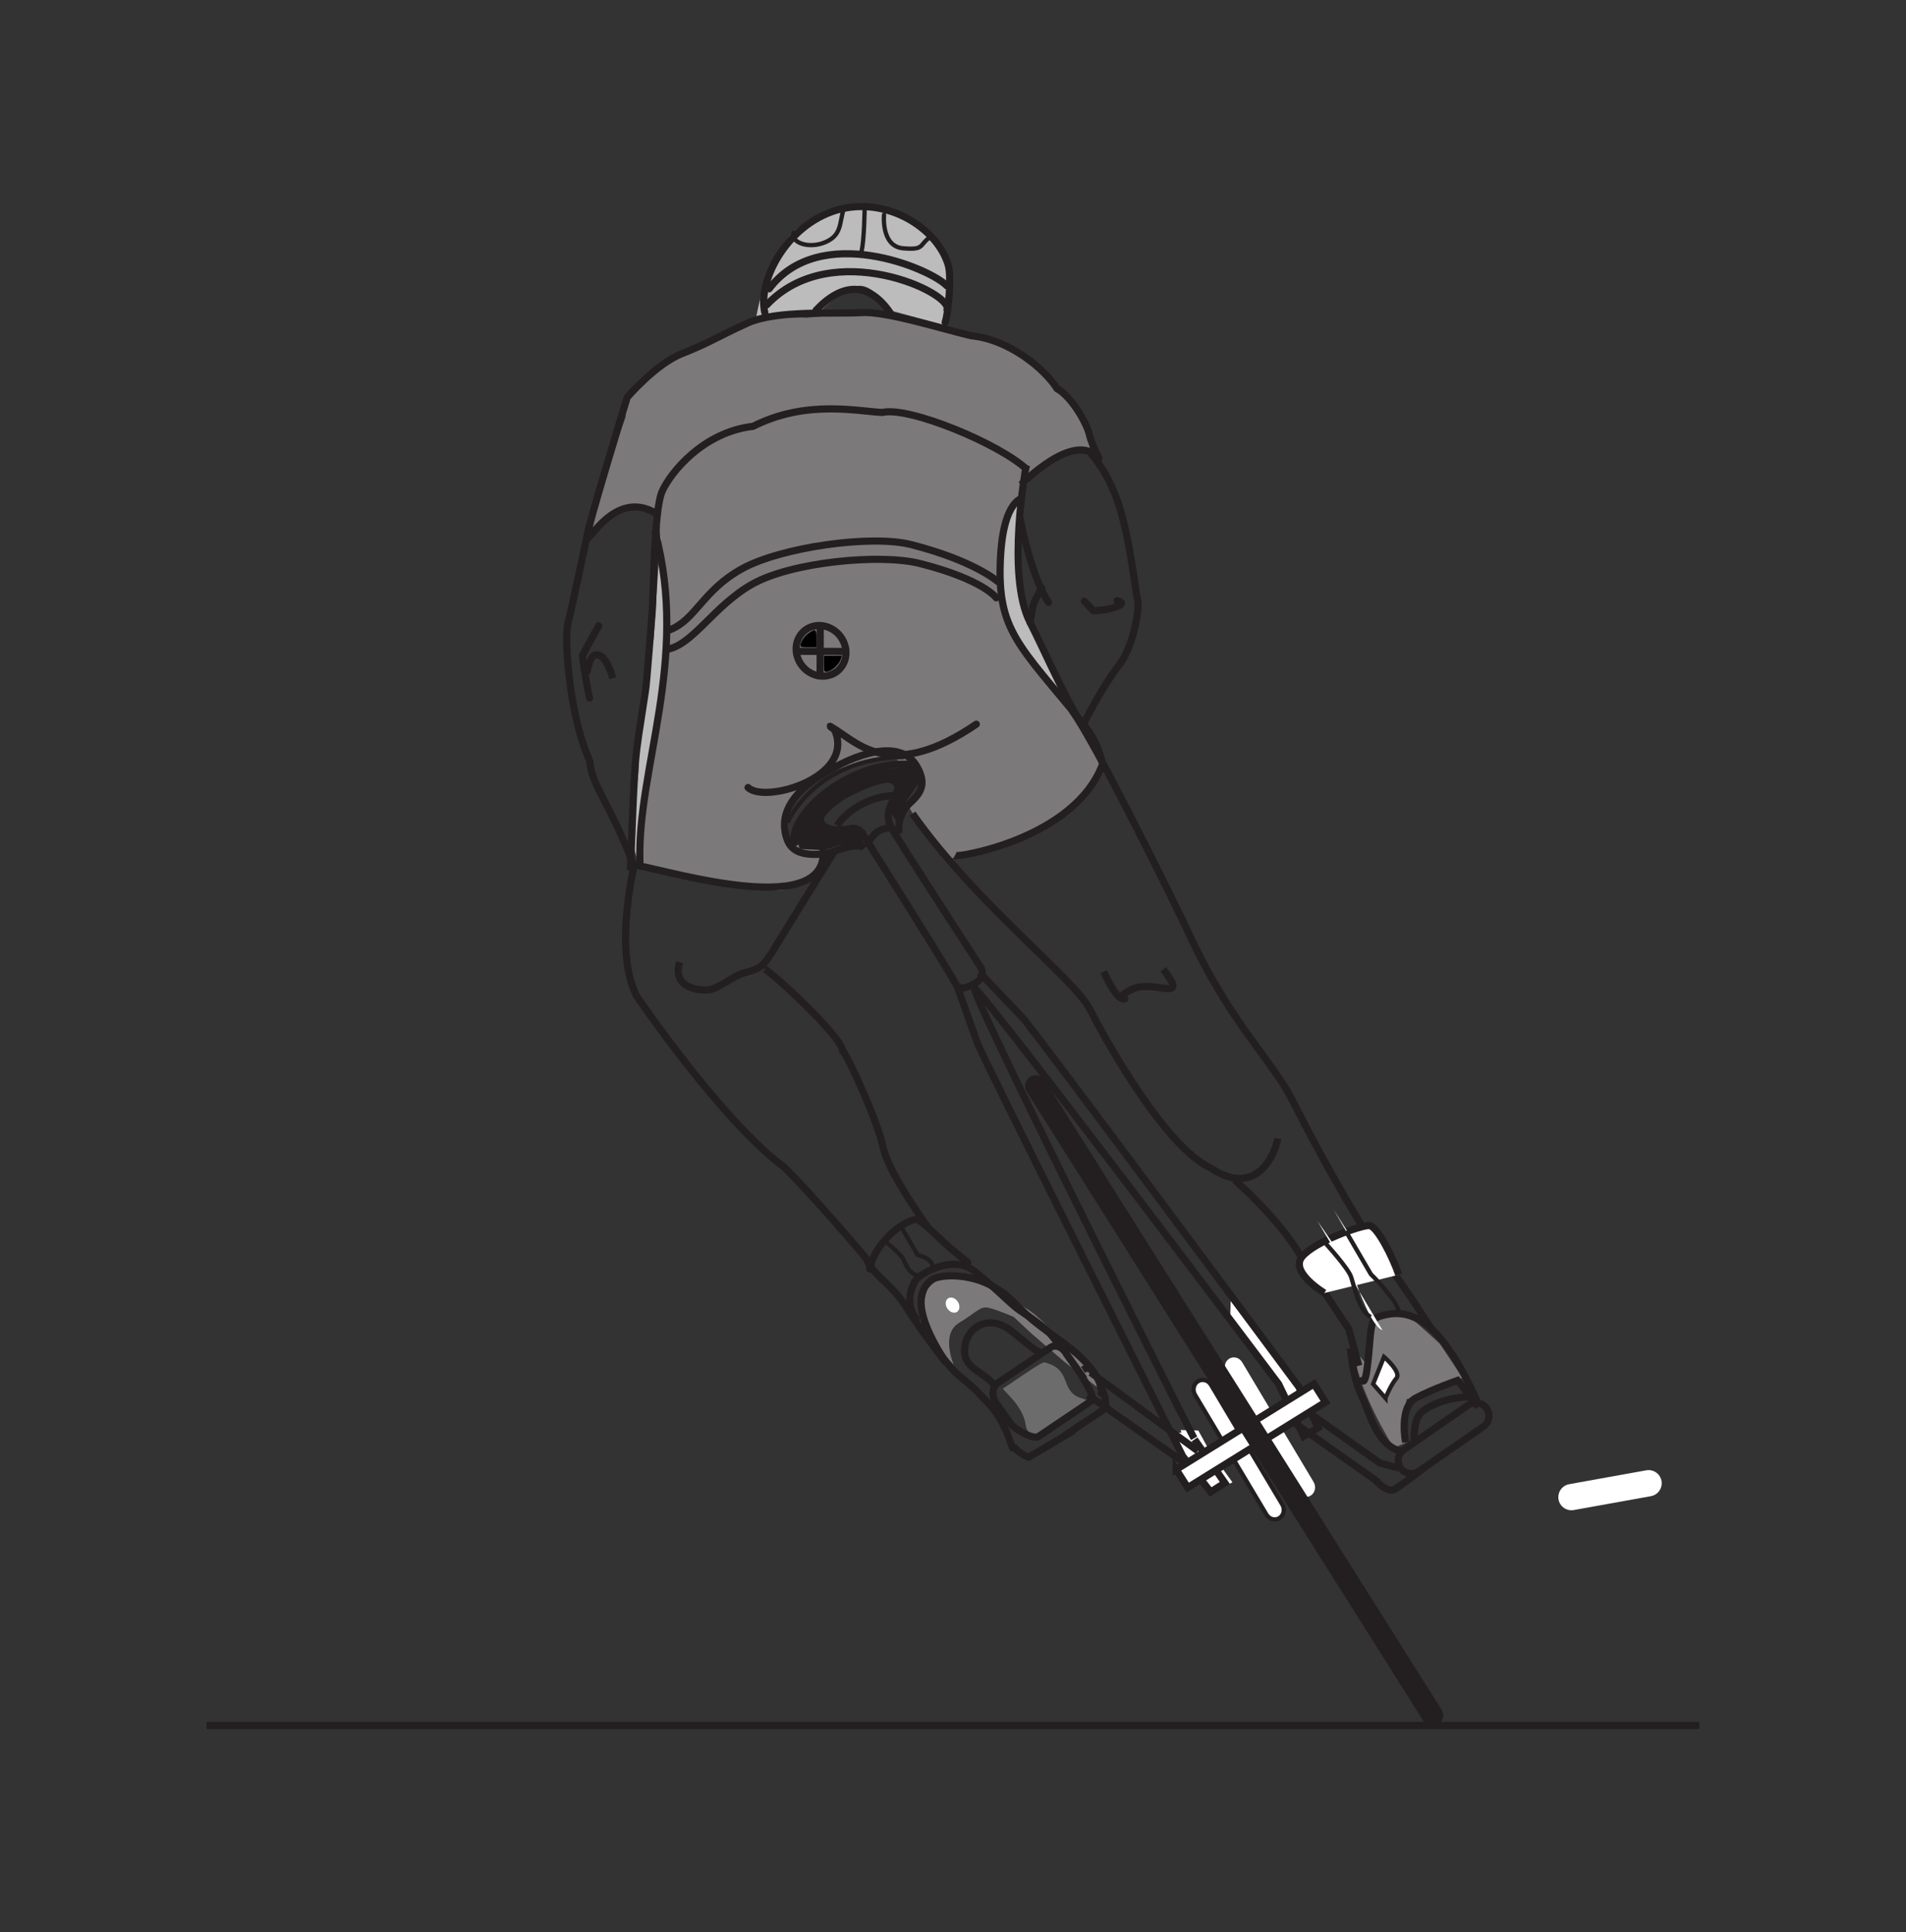 <?xml version="1.0" encoding="UTF-8" standalone="no"?>
<!-- Created with Inkscape (http://www.inkscape.org/) -->

<svg
   xmlns:dc="http://purl.org/dc/elements/1.1/"
   xmlns:cc="http://creativecommons.org/ns#"
   xmlns:rdf="http://www.w3.org/1999/02/22-rdf-syntax-ns#"
   xmlns:svg="http://www.w3.org/2000/svg"
   xmlns="http://www.w3.org/2000/svg"
   xmlns:sodipodi="http://sodipodi.sourceforge.net/DTD/sodipodi-0.dtd"
   xmlns:inkscape="http://www.inkscape.org/namespaces/inkscape"
   id="svg2"
   version="1.1"
   inkscape:version="0.48.4 r9939"
   width="166.368"
   height="168.637"
   xml:space="preserve"
   sodipodi:docname="Wilson_008_fig_006.svg"
   inkscape:export-filename="/home/theo/HPV/BicyclingScience/BicyclingScienceArtFiles/chapter 8/fig8.7.png"
   inkscape:export-xdpi="100"
   inkscape:export-ydpi="100"><rect width="100%" height="100%" fill="#333333" stroke="none"/><defs
     id="defs6"><clipPath
       clipPathUnits="userSpaceOnUse"
       id="clipPath18"><path
         d="M 0,1426.64 0,0 l 3082.54,0 0,1426.64 -3082.54,0 z"
         id="path20"
         inkscape:connector-curvature="0" /></clipPath></defs><sodipodi:namedview
     pagecolor="#ffffff"
     bordercolor="#666666"
     borderopacity="1"
     objecttolerance="10"
     gridtolerance="10"
     guidetolerance="10"
     inkscape:pageopacity="0"
     inkscape:pageshadow="2"
     inkscape:window-width="1600"
     inkscape:window-height="1127"
     id="namedview4"
     showgrid="false"
     inkscape:zoom="6.0780214"
     inkscape:cx="79.133544"
     inkscape:cy="85.426995"
     inkscape:window-x="-3"
     inkscape:window-y="-3"
     inkscape:window-maximized="1"
     inkscape:current-layer="g10"
     fit-margin-left="0.5"
     units="cm"
     fit-margin-right="0.5"
     fit-margin-top="0.5"
     fit-margin-bottom="0.5" /><g
     id="g10"
     inkscape:groupmode="layer"
     inkscape:label="ink_ext_XXXXXX"
     transform="matrix(1.25,0,0,-1.25,0.345,188.458)"><path
       style="opacity:0.55;fill:#ffffff;fill-opacity:0.509;fill-rule:nonzero;stroke:none"
       d="m 71.667,50.675 c -0.218,0.203 -0.284,0.325 -0.322,0.607 -0.083,0.606 -0.462,1.302 -1.052,1.931 l -0.547,0.583 1.41,0.952 c 1.049,0.709 1.438,0.934 1.519,0.883 1.905,-0.469 1.076,-1.932 2.42,-2.447 0.357,-0.108 0.637,-0.225 0.624,-0.261 -0.032,-0.086 -3.262,-2.266 -3.554,-2.399 -0.177,-0.081 -0.279,-0.049 -0.497,0.152 z"
       id="path4328"
       inkscape:connector-curvature="0"
       sodipodi:nodetypes="csscscccccc" /><path
       inkscape:connector-curvature="0"
       id="path22"
       style="fill:#bdbcbc;fill-opacity:1;fill-rule:nonzero;stroke:none"
       d="m 70.896,115.655 c 0.21,0.165 -0.073,-5.315 -0.073,-5.315 0,0 0.212,-2.093 0.34,-2.307 0.127,-0.212 1.052,-1.864 1.052,-1.864 l 2.985,-5.642 c 0,0 -3.697,3.298 -4.712,5.918 -1.016,2.62 -1.516,7.694 0.407,9.21" /><path
       inkscape:connector-curvature="0"
       id="path24"
       style="fill:#7b7979;fill-opacity:1;fill-rule:nonzero;stroke:none"
       d="m 40.928,113.225 c 0,0 0.986,1.343 2.046,1.796 1.063,0.455 2.06,0.31 2.06,0.31 l 0.718,-0.549 0.337,-7.518 0.244,-0.029 -0.765,-2.383 c -1.225,-3.065 -1.734,-7.024 -0.896,-9.531 -0.935,-2.557 -0.307,-4.563 -0.069,-5.027 0.212,-0.189 8.575,-1.598 8.575,-1.598 1.992,-0.633 4.211,1.523 4.734,2.587 -0.547,0.098 -3.163,0.334 -3.169,1.325 -0.008,0.991 0.059,2.375 1.131,3.244 1.073,0.872 3.154,1.492 4.176,1.686 1.021,0.195 2.207,0.265 2.207,0.265 0,0 1.413,-1.147 1.752,-1.552 0.339,-0.403 0.294,-0.018 -0.162,-0.886 -0.456,-0.869 -0.863,-0.573 -0.863,-0.573 l 1.473,-2.57 1.524,-1.437 c 0,0 5.498,1.283 6.838,2.143 1.34,0.861 3.008,2.802 3.008,2.802 l 0.858,1.558 -0.534,1.923 -1.952,2.447 c 0,0 -2.716,3.233 -3.355,4.3 -0.639,1.068 -1.314,3.285 -1.364,4.509 -0.052,1.229 0.35,3.819 0.35,3.819 l 0.648,1.25 0.57,0.736 c 0,0 0.719,1.354 1.248,1.828 0.529,0.472 1.477,1.06 1.995,1.12 0.519,0.06 1.53,-0.164 1.53,-0.164 0,0 0.026,1.333 -0.174,1.94 -0.199,0.607 -2.184,3.356 -2.943,3.647 -0.759,0.291 -2.619,2.039 -2.619,2.039 0,0 -1.785,0.59 -3.372,1.069 -1.587,0.479 -6.88,1.173 -6.88,1.173 l -3.767,-0.342 c -2.136,0.113 -4.108,-0.327 -5.764,-1.296 -1.338,-0.834 -3.019,-1.225 -4.453,-1.867 -1.135,-0.835 -2.709,-1.808 -2.432,-3.745 l -1.388,-3.934 -1.1,-4.518"
       sodipodi:nodetypes="cccccccccccccccccccccccccccccccccccccccccccc" /><path
       inkscape:connector-curvature="0"
       id="path26"
       style="fill:#bdbcbc;fill-opacity:1;fill-rule:nonzero;stroke:none"
       d="m 46.313,107.054 c -0.58,-6.043 -0.986,-10.305 -1.332,-10.806 -0.937,-6.435 -0.279,-3.647 -0.422,-5.979 -1.473,1.725 0.163,6.109 -0.325,8.44 0.223,4.322 1.217,7.516 1.137,7.516 l 0.47,7.151 0.34,-4.414"
       sodipodi:nodetypes="ccccccc" /><path
       inkscape:connector-curvature="0"
       id="path32"
       style="fill:none;stroke:#231f20;stroke-width:0.5;stroke-linecap:round;stroke-linejoin:round;stroke-miterlimit:4;stroke-opacity:1;stroke-dasharray:none"
       d="m 51.959,95.777 c 1.162,-1.141 7.518,0.691 6.045,4.026 0,0 -0.818,0.591 0.171,-0.053 1.665,-1.085 4.032,-3.432 9.723,0.448"
       sodipodi:nodetypes="cccc" /><path
       inkscape:connector-curvature="0"
       id="path36"
       style="fill:#7b7979;fill-opacity:1;fill-rule:nonzero;stroke:none"
       d="m 64.553,61.17 -0.443,-1.9 0.845,-2.339 1.37,-1.46 c 0,0 -0.937,2.131 0.36,2.919 1.297,0.785 1.479,1.199 2.09,1.055 0.61,-0.142 1.738,-0.637 1.738,-0.637 l 1.236,-1.157 2.341,-2.008 2.207,-1.705 c 0,0 0.184,0.412 -0.602,1.371 -0.787,0.96 -2.25,2.215 -2.25,2.215 0,0 -1.144,1.362 -2.113,1.909 -0.971,0.549 -4.03,3.364 -6.779,1.736" /><path
       inkscape:connector-curvature="0"
       id="path38"
       style="fill:#7b7979;fill-opacity:1;fill-rule:nonzero;stroke:none"
       d="m 94.281,56.538 1.09,-1.297 0.079,2.048 c 0,0 0.057,1.537 0.927,1.549 0.869,0.011 1.736,0.021 2.21,-0.387 0.471,-0.41 1.677,-1.512 1.677,-1.512 l 1.59,-2.379 c 0,0 -1.333,-0.786 -1.825,-0.887 -0.493,-0.103 -2.084,-0.604 -2.084,-0.604 l -0.223,-1.568 0.104,-1.503 -0.772,-0.33 c 0,0 -2.66,4.186 -2.774,6.87" /><path
       inkscape:connector-curvature="0"
       id="path40"
       style="fill:#ffffff;fill-opacity:1;fill-rule:nonzero;stroke:none"
       d="m 83.406,50.874 0.701,-1.282 1.676,-2.328 -1.19,-0.636 -1.784,2.644 -0.648,1.642 1.244,-0.039" /><path
       inkscape:connector-curvature="0"
       id="path42"
       style="fill:none;stroke:#231f20;stroke-width:0.5;stroke-linecap:butt;stroke-linejoin:miter;stroke-miterlimit:4;stroke-opacity:1;stroke-dasharray:none"
       d="m 74.719,50.883 -3.156,-1.864 c 0,0 -0.667,0.201 -1.086,0.78"
       sodipodi:nodetypes="ccc" /><path
       inkscape:connector-curvature="0"
       id="path44"
       style="fill:none;stroke:#231f20;stroke-width:0.5;stroke-linecap:butt;stroke-linejoin:miter;stroke-miterlimit:4;stroke-opacity:1;stroke-dasharray:none"
       d="m 85.944,68.368 c 0,0 2.775,-2.429 4.288,-4.797 1.511,-2.369 3.673,-5.603 3.673,-5.603 l 0.7,-2.566"
       sodipodi:nodetypes="cccc" /><path
       inkscape:connector-curvature="0"
       id="path46"
       style="fill:none;stroke:#231f20;stroke-width:0.5;stroke-linecap:butt;stroke-linejoin:miter;stroke-miterlimit:4;stroke-opacity:1;stroke-dasharray:none"
       d="m 94.012,56.626 c 0,0 0.215,-2.173 0.753,-3.238 0.542,-1.068 1.028,-3.515 2.756,-3.945" /><path
       inkscape:connector-curvature="0"
       id="path48"
       style="fill:none;stroke:#231f20;stroke-width:0.5;stroke-linecap:butt;stroke-linejoin:miter;stroke-miterlimit:4;stroke-opacity:1;stroke-dasharray:none"
       d="m 97.877,50.061 c 0,0 -0.485,2.448 0.704,3.084 1.19,0.634 2.921,1.232 2.921,1.232 l 1.468,-1.845" /><path
       inkscape:connector-curvature="0"
       id="path50"
       style="fill:none;stroke:#231f20;stroke-width:0.5;stroke-linecap:butt;stroke-linejoin:miter;stroke-miterlimit:4;stroke-opacity:1;stroke-dasharray:none"
       d="m 98.481,50.136 c 0,0 -0.117,1.586 0.587,2.1 1.407,1.031 3.354,0.996 3.354,0.996" /><path
       inkscape:connector-curvature="0"
       id="path52"
       style="fill:none;stroke:#231f20;stroke-width:0.5;stroke-linecap:butt;stroke-linejoin:miter;stroke-miterlimit:4;stroke-opacity:1;stroke-dasharray:none"
       d="m 102.962,52.681 c 0,0 -1.241,3.119 -2.914,4.933 -1.677,1.812 -3.138,1.454 -3.786,1.295 -0.649,-0.16 -0.757,-0.359 -0.867,-1.583 -0.108,-1.226 -0.273,-3.832 -0.651,-2.728" /><path
       inkscape:connector-curvature="0"
       id="path54"
       style="fill:none;stroke:#231f20;stroke-width:0.5;stroke-linecap:butt;stroke-linejoin:miter;stroke-miterlimit:4;stroke-opacity:1;stroke-dasharray:none"
       d="m 99.746,57.862 c 0,0 -1.568,2.525 -3.188,4.696 -1.62,2.17 -4.271,6.882 -5.838,9.921 -1.277,2.479 -1.02,2.158 -3.667,5.787 -2.647,3.63 -3.906,6.445 -4.554,7.828 -0.649,1.38 -6.3,12.889 -7.92,15.059"
       sodipodi:nodetypes="cccccc" /><path
       inkscape:connector-curvature="0"
       id="path56"
       style="fill:none;stroke:#231f20;stroke-width:0.5;stroke-linecap:butt;stroke-linejoin:miter;stroke-miterlimit:4;stroke-opacity:1;stroke-dasharray:none"
       d="m 44.223,90.335 c 2.481,-0.444 13.705,-3.873 12.958,1.36"
       sodipodi:nodetypes="cc" /><path
       inkscape:connector-curvature="0"
       id="path58"
       style="fill:none;stroke:#231f20;stroke-width:0.5;stroke-linecap:butt;stroke-linejoin:miter;stroke-miterlimit:4;stroke-opacity:1;stroke-dasharray:none"
       d="m 76.791,82.92 c 0,0 0.809,-1.857 1.349,-1.895 0.541,-0.038 -0.864,-0.04 0.651,0.673 1.515,0.714 4.056,-1.059 2.164,1.389" /><path
       inkscape:connector-curvature="0"
       id="path60"
       style="fill:#ffffff;fill-opacity:1;fill-rule:nonzero;stroke:none"
       d="m 96.472,53.14 c 0,0 0.38,0.949 0.76,1.384 0.377,0.437 -0.865,1.497 -0.865,1.497 l -0.76,-1.894 0.865,-0.987" /><path
       inkscape:connector-curvature="0"
       id="path62"
       style="fill:none;stroke:#231f20;stroke-width:0.3;stroke-linecap:butt;stroke-linejoin:miter;stroke-miterlimit:4;stroke-opacity:1;stroke-dasharray:none"
       d="m 96.472,53.14 c 0,0 0.38,0.949 0.76,1.384 0.377,0.437 -0.865,1.497 -0.865,1.497 l -0.76,-1.894 0.865,-0.987 z" /><path
       inkscape:connector-curvature="0"
       id="path64"
       style="fill:#ffffff;fill-opacity:1;fill-rule:nonzero;stroke:none"
       d="m 92.206,60.48 c 0,0 -2.432,1.456 -1.566,2.525 0.866,1.07 4.164,2.223 4.706,2.185 0.541,-0.04 1.621,-2.172 2.052,-3.435" /><path
       inkscape:connector-curvature="0"
       id="path66"
       style="fill:none;stroke:#231f20;stroke-width:0.5;stroke-linecap:butt;stroke-linejoin:miter;stroke-miterlimit:4;stroke-opacity:1;stroke-dasharray:none"
       d="m 92.206,60.48 c 0,0 -2.432,1.456 -1.566,2.525 0.866,1.07 4.164,2.223 4.706,2.185 0.541,-0.04 1.621,-2.172 2.052,-3.435" /><path
       inkscape:connector-curvature="0"
       id="path68"
       style="fill:#ffffff;fill-opacity:1;fill-rule:nonzero;stroke:none"
       d="m 91.723,65.498 c 0,0 2.378,-3.354 2.594,-3.987 0.215,-0.629 1.131,-3.315 1.944,-3.631" /><path
       inkscape:connector-curvature="0"
       id="path70"
       style="fill:none;stroke:#231f20;stroke-width:0.3;stroke-linecap:butt;stroke-linejoin:miter;stroke-miterlimit:4;stroke-opacity:1;stroke-dasharray:none"
       d="m 92.314,63.915 c 0,0 1.541,-1.679 1.756,-2.312 0.215,-0.629 0.573,-2.477 1.386,-2.793"
       sodipodi:nodetypes="ccc" /><path
       inkscape:connector-curvature="0"
       id="path72"
       style="fill:#ffffff;fill-opacity:1;fill-rule:nonzero;stroke:none"
       d="m 92.86,66.29 2.592,-4.498 c 0,0 1.837,-1.773 2,-2.763" /><path
       inkscape:connector-curvature="0"
       id="path74"
       style="fill:none;stroke:#231f20;stroke-width:0.3;stroke-linecap:butt;stroke-linejoin:miter;stroke-miterlimit:4;stroke-opacity:1;stroke-dasharray:none"
       d="m 93.698,64.801 1.754,-3.009 c 0,0 1.837,-1.773 2,-2.763"
       sodipodi:nodetypes="ccc" /><path
       inkscape:connector-curvature="0"
       id="path76"
       style="fill:none;stroke:#231f20;stroke-width:0.5;stroke-linecap:round;stroke-linejoin:round;stroke-miterlimit:4;stroke-opacity:1;stroke-dasharray:none"
       d="m 44.017,90.366 c 0,0 -1.473,-6.026 0.17,-9.153 0.213,-0.348 6.07,-8.838 10.288,-11.944 1.917,-1.845 5.752,-6.391 5.752,-6.391 0,0 0.129,-0.525 0.976,-1.328 0.849,-0.802 1.336,-1.259 1.977,-2.325 0.642,-1.066 2.548,-3.555 2.548,-3.555"
       sodipodi:nodetypes="ccccccc" /><path
       inkscape:connector-curvature="0"
       id="path78"
       style="fill:none;stroke:#231f20;stroke-width:0.5;stroke-linecap:round;stroke-linejoin:round;stroke-miterlimit:4;stroke-opacity:1;stroke-dasharray:none"
       d="m 60.449,62.162 c 0.488,2.229 2.93,3.665 3.371,3.421 0.442,-0.246 1.223,-1.008 1.77,-1.525 0.546,-0.515 1.716,-1.448 1.716,-1.448"
       sodipodi:nodetypes="cccc" /><path
       inkscape:connector-curvature="0"
       id="path80"
       style="fill:none;stroke:#231f20;stroke-width:0.5;stroke-linecap:round;stroke-linejoin:round;stroke-miterlimit:4;stroke-opacity:1;stroke-dasharray:none"
       d="m 76.621,53.492 c 0,0 0.33,1.324 -2.671,3.523 -1.547,1.133 -2.074,1.427 -3.445,2.831 -2.19,2.237 -5.093,1.94 -5.626,1.607 -0.531,-0.335 -1.486,-1.229 -0.18,-3.935 1.304,-2.704 2.171,-2.778 3.293,-3.953 1.121,-1.175 1.347,-1.356 1.999,-2.711 l 0.441,-1.189"
       sodipodi:nodetypes="cccccccc" /><path
       inkscape:connector-curvature="0"
       id="path82"
       style="fill:none;stroke:#231f20;stroke-width:0.5;stroke-linecap:round;stroke-linejoin:round;stroke-miterlimit:4;stroke-opacity:1;stroke-dasharray:none"
       d="m 72.294,56.361 c -0.568,0.317 -0.329,0.171 -1.911,1.44 -1.582,1.268 -3.059,0.309 -3.273,-0.971 -0.265,-1.588 1.069,-1.687 1.965,-2.682"
       sodipodi:nodetypes="cccc" /><path
       inkscape:connector-curvature="0"
       id="path84"
       style="fill:none;stroke:#231f20;stroke-width:0.5;stroke-linecap:round;stroke-linejoin:round;stroke-miterlimit:4;stroke-opacity:1;stroke-dasharray:none"
       d="m 63.688,58.71 c 0,0 -0.948,1.106 -0.031,2.651 0.22,0.373 2.55,1.897 4.132,0.628 1.581,-1.266 2.477,-2.261 3.101,-2.692 0.624,-0.432 1.99,-1.249 2.594,-2.218" /><path
       inkscape:connector-curvature="0"
       id="path86"
       style="fill:#ffffff;fill-opacity:1;fill-rule:nonzero;stroke:none"
       d="m 66.652,59.79 c 0.135,-0.28 0.061,-0.576 -0.166,-0.662 -0.225,-0.085 -0.519,0.072 -0.656,0.351 -0.133,0.281 -0.061,0.579 0.167,0.662 0.226,0.086 0.519,-0.072 0.655,-0.352" /><path
       inkscape:connector-curvature="0"
       id="path92"
       style="fill:none;stroke:#231f20;stroke-width:0.5;stroke-linecap:butt;stroke-linejoin:miter;stroke-miterlimit:4;stroke-opacity:1;stroke-dasharray:none"
       d="m 58.014,91.358 c 0,0 -3.437,-5.532 -4.223,-6.83 -0.786,-1.297 -1.024,-1.404 -2.003,-1.664 -0.976,-0.263 -1.735,-1.058 -2.494,-1.197 -0.76,-0.14 -2.686,0.162 -2.106,1.914"
       sodipodi:nodetypes="ccccc" /><path
       inkscape:connector-curvature="0"
       id="path94"
       style="fill:none;stroke:#231f20;stroke-width:0.5;stroke-linecap:butt;stroke-linejoin:miter;stroke-miterlimit:4;stroke-opacity:1;stroke-dasharray:none"
       d="m 52.962,83.174 c 0.084,0.251 5.489,-4.682 5.604,-5.774 0.362,-0.343 2.456,-4.97 2.806,-6.674 0.349,-1.704 2.511,-4.756 3.235,-5.782"
       sodipodi:nodetypes="cccc" /><path
       inkscape:connector-curvature="0"
       id="path96"
       style="fill:none;stroke:#231f20;stroke-width:0.5;stroke-linecap:butt;stroke-linejoin:miter;stroke-miterlimit:4;stroke-opacity:1;stroke-dasharray:none"
       d="m 63.438,93.956 c 4.488,-6.346 11.317,-11.54 12.397,-13.668 1.081,-2.145 5.259,-9.629 8.448,-11.09 3.19,-2.125 4.499,1.008 4.663,2.076"
       sodipodi:nodetypes="cccc" /><path
       inkscape:connector-curvature="0"
       id="path104"
       style="fill:#bdbcbc;fill-opacity:1;fill-rule:nonzero;stroke:none"
       d="m 65.591,128.088 -3.7,1 c 0,0 -1.254,2.068 -2.443,1.675 -1.191,-0.395 -2.448,-1.743 -2.448,-1.743 l -2.949,-0.156 -1.547,-0.388 c 0,0 0.83,5.439 3.533,6.745 2.702,1.301 4.998,1.44 6.181,0.796 1.183,-0.647 5.155,-2.323 3.373,-7.928"
       sodipodi:nodetypes="ccccccccc" /><path
       inkscape:connector-curvature="0"
       id="path106"
       style="fill:none;stroke:#231f20;stroke-width:0.5;stroke-linecap:round;stroke-linejoin:round;stroke-miterlimit:4;stroke-opacity:1;stroke-dasharray:none"
       d="m 61.903,128.898 c -1.527,2.242 -3.38,2.128 -5.193,0.207"
       sodipodi:nodetypes="cc" /><path
       inkscape:connector-curvature="0"
       id="path108"
       style="fill:none;stroke:#231f20;stroke-width:0.5;stroke-linecap:butt;stroke-linejoin:miter;stroke-miterlimit:4;stroke-opacity:1;stroke-dasharray:none"
       d="m 71.388,118.277 c 0,0 -1.447,-7.672 0.268,-10.98 0.954,-1.842 2.918,-6.416 4.056,-7.668"
       sodipodi:nodetypes="ccc" /><path
       inkscape:connector-curvature="0"
       id="path110"
       style="fill:none;stroke:#231f20;stroke-width:0.5;stroke-linecap:butt;stroke-linejoin:miter;stroke-miterlimit:4;stroke-opacity:1;stroke-dasharray:none"
       d="m 43.739,89.988 c 0.378,8.988 0.234,7.097 1.061,12.563 0.084,0.436 0.428,5.083 0.457,5.394 0.117,1.247 0.108,7.192 0.708,8.521 0.597,1.327 2.874,4.133 6.345,4.532 3.718,1.876 7.268,1.047 9.028,0.968 1.844,0.446 8.237,-2.204 10.132,-4.016"
       sodipodi:nodetypes="ccccccc" /><path
       inkscape:connector-curvature="0"
       id="path112"
       style="fill:none;stroke:#231f20;stroke-width:0.5;stroke-linecap:butt;stroke-linejoin:miter;stroke-miterlimit:4;stroke-opacity:1;stroke-dasharray:none"
       d="m 71.028,116.931 c 0,0 3.727,3.836 5.407,1.841 0.187,-0.221 -0.447,0.802 -0.636,1.63 -0.188,0.825 -1.249,2.668 -2.263,3.229 -0.866,1.37 -3.338,3.442 -6,3.691 -2.17,0.519 -5.996,1.735 -7.694,1.617 -1.699,-0.116 -5.866,0.207 -7.936,-0.738 -2.076,-0.948 -2.702,-1.399 -4.546,-2.12 -1.845,-0.722 -3.839,-3.065 -3.839,-3.065 0,0 -2.85,-9.303 -2.843,-9.847 0.008,-0.542 1.958,3.501 4.843,1.757"
       sodipodi:nodetypes="ccccccccccc" /><path
       inkscape:connector-curvature="0"
       id="path114"
       style="fill:none;stroke:#231f20;stroke-width:0.5;stroke-linecap:butt;stroke-linejoin:miter;stroke-miterlimit:4;stroke-opacity:1;stroke-dasharray:none"
       d="m 40.68,113.167 c 0,0 -1.032,-4.875 -1.245,-5.709 -0.386,-0.893 0.032,-6.712 1.463,-9.803 0.18,-1.878 1.21,-2.535 3.076,-7.295"
       sodipodi:nodetypes="cccc" /><path
       inkscape:connector-curvature="0"
       id="path116"
       style="fill:none;stroke:#231f20;stroke-width:0.5;stroke-linecap:butt;stroke-linejoin:miter;stroke-miterlimit:4;stroke-opacity:1;stroke-dasharray:none"
       d="m 42.52,103.409 c 0,0 -0.363,1.36 -0.929,1.59 -0.566,0.231 -0.702,-0.425 -0.912,-1.257" /><path
       inkscape:connector-curvature="0"
       id="path118"
       style="fill:none;stroke:#231f20;stroke-width:0.5;stroke-linecap:round;stroke-linejoin:round;stroke-miterlimit:4;stroke-opacity:1;stroke-dasharray:none"
       d="m 69.395,110.16 c 0,0 -1.64,1.46 -6.064,2.583 -2.771,0.702 -9.078,-0.179 -11.816,-1.702 -2.74,-1.522 -3.211,-3.56 -5.027,-4.258"
       sodipodi:nodetypes="cccc" /><path
       inkscape:connector-curvature="0"
       id="path120"
       style="fill:none;stroke:#231f20;stroke-width:0.5;stroke-linecap:round;stroke-linejoin:round;stroke-miterlimit:4;stroke-opacity:1;stroke-dasharray:none"
       d="m 69.29,109.023 c 0,0 -0.897,1.272 -5.323,2.394 -2.769,0.704 -8.931,0.109 -11.668,-1.414 -2.74,-1.52 -4.211,-4.32 -6.036,-4.582"
       sodipodi:nodetypes="cccc" /><path
       inkscape:connector-curvature="0"
       id="path122"
       style="fill:none;stroke:#231f20;stroke-width:0.5;stroke-linecap:round;stroke-linejoin:round;stroke-miterlimit:4;stroke-opacity:1;stroke-dasharray:none"
       d="m 75.973,119.007 c 0,0 1.24,-1.317 1.985,-3.839 0.742,-2.524 1.03,-5.562 1.199,-6.278 0.174,-0.717 -0.332,-3.345 -1.3,-4.579 -0.962,-1.235 -2.101,-3.319 -2.468,-4.117" /><path
       inkscape:connector-curvature="0"
       id="path124"
       style="fill:none;stroke:#231f20;stroke-width:0.5;stroke-linecap:round;stroke-linejoin:round;stroke-miterlimit:4;stroke-opacity:1;stroke-dasharray:none"
       d="m 77.728,108.824 c 0,0 0.735,-0.145 -0.063,-0.432 -0.796,-0.283 -1.589,-0.27 -1.589,-0.27 l -0.629,0.663" /><path
       inkscape:connector-curvature="0"
       id="path126"
       style="fill:none;stroke:#231f20;stroke-width:0.5;stroke-linecap:round;stroke-linejoin:round;stroke-miterlimit:4;stroke-opacity:1;stroke-dasharray:none"
       d="m 41.523,107.073 -1.129,-2.091 c 0,0 0.219,-1.716 0.5,-2.957" /><path
       inkscape:connector-curvature="0"
       id="path128"
       style="fill:none;stroke:#231f20;stroke-width:0.5;stroke-linecap:round;stroke-linejoin:round;stroke-miterlimit:4;stroke-opacity:1;stroke-dasharray:none"
       d="m 70.933,114.669 c 0,0 0.78,-4.166 2.007,-5.962"
       sodipodi:nodetypes="cc" /><path
       inkscape:connector-curvature="0"
       id="path130"
       style="fill:none;stroke:#231f20;stroke-width:0.5;stroke-linecap:round;stroke-linejoin:round;stroke-miterlimit:4;stroke-opacity:1;stroke-dasharray:none"
       d="m 72.47,109.705 c -0.746,-1.286 -0.582,-1.121 -0.815,-2.407" /><path
       inkscape:connector-curvature="0"
       id="path132"
       style="fill:none;stroke:#231f20;stroke-width:0.5;stroke-linecap:round;stroke-linejoin:round;stroke-miterlimit:4;stroke-opacity:1;stroke-dasharray:none"
       d="m 45.475,113.606 c 2.389,-8.946 -1.273,-16.515 -1.065,-23.011"
       sodipodi:nodetypes="cc" /><path
       inkscape:connector-curvature="0"
       id="path134"
       style="fill:none;stroke:#231f20;stroke-width:0.5;stroke-linecap:round;stroke-linejoin:round;stroke-miterlimit:4;stroke-opacity:1;stroke-dasharray:none"
       d="m 53.273,129.484 c 4.542,4.801 13.046,0.819 12.578,-0.349"
       sodipodi:nodetypes="cc" /><path
       inkscape:connector-curvature="0"
       id="path136"
       style="fill:none;stroke:#231f20;stroke-width:0.5;stroke-linecap:round;stroke-linejoin:round;stroke-miterlimit:4;stroke-opacity:1;stroke-dasharray:none"
       d="m 65.724,128.256 c 0.243,0.753 0.451,3.225 0.212,4.011 -0.778,2.579 -4.173,4.689 -7.464,3.914 -3.683,-0.876 -5.881,-4.957 -5.341,-7.243"
       sodipodi:nodetypes="cccc" /><path
       inkscape:connector-curvature="0"
       id="path138"
       style="fill:none;stroke:#231f20;stroke-width:0.5;stroke-linecap:round;stroke-linejoin:round;stroke-miterlimit:4;stroke-opacity:1;stroke-dasharray:none"
       d="m 65.836,130.814 c -1.126,1.19 -8.856,4.48 -12.401,-0.213"
       sodipodi:nodetypes="cc" /><path
       inkscape:connector-curvature="0"
       id="path140"
       style="fill:none;stroke:#231f20;stroke-width:0.3;stroke-linecap:round;stroke-linejoin:round;stroke-miterlimit:4;stroke-opacity:1;stroke-dasharray:none"
       d="m 60.101,136.224 c 0,0 -0.027,-2.349 -0.229,-3.043"
       sodipodi:nodetypes="cc" /><path
       inkscape:connector-curvature="0"
       id="path142"
       style="fill:none;stroke:#231f20;stroke-width:0.3;stroke-linecap:round;stroke-linejoin:round;stroke-miterlimit:4;stroke-opacity:1;stroke-dasharray:none"
       d="m 58.635,136.179 c -0.306,-1.046 -0.139,-1.829 -1.272,-2.32 -1.137,-0.494 -2.432,-0.043 -2.23,0.652"
       sodipodi:nodetypes="ccc" /><path
       inkscape:connector-curvature="0"
       id="path144"
       style="fill:none;stroke:#231f20;stroke-width:0.3;stroke-linecap:round;stroke-linejoin:round;stroke-miterlimit:4;stroke-opacity:1;stroke-dasharray:none"
       d="m 61.455,135.771 c 0,0 -0.224,-2.208 1.336,-2.343 1.559,-0.132 1.063,0.242 1.949,0.83"
       sodipodi:nodetypes="ccc" /><path
       inkscape:connector-curvature="0"
       id="path150"
       style="fill:none;stroke:#231f20;stroke-width:0.5;stroke-linecap:butt;stroke-linejoin:miter;stroke-miterlimit:4;stroke-opacity:1;stroke-dasharray:none"
       d="m 71.239,116.006 c 0,0 -1.454,0.032 -1.657,-4.264 -0.235,-5 1.249,-5.976 5.807,-11.547 1.14,-1.393 1.32,-2.803 1.32,-2.803 -1.955,-5.185 -10.065,-6.499 -10.309,-6.371"
       sodipodi:nodetypes="ccccc" /><path
       inkscape:connector-curvature="0"
       id="path404"
       style="fill:none;stroke:#231f20;stroke-width:0.5;stroke-linecap:butt;stroke-linejoin:miter;stroke-miterlimit:4;stroke-opacity:1;stroke-dasharray:none"
       d="m 14.147,30.28 104.248,0" /><path
       inkscape:connector-curvature="0"
       id="path474"
       style="fill:none;stroke:#231f20;stroke-width:0.5;stroke-linecap:butt;stroke-linejoin:miter;stroke-miterlimit:4;stroke-opacity:1;stroke-dasharray:none"
       d="m 97.383,48.259 -1.298,0.348 -6.613,4.693" /><path
       inkscape:connector-curvature="0"
       id="path476"
       style="fill:none;stroke:#231f20;stroke-width:0.5;stroke-linecap:butt;stroke-linejoin:miter;stroke-miterlimit:4;stroke-opacity:1;stroke-dasharray:none"
       d="m 89.141,52.091 6.59,-4.648 c -7.68e-4,-7.28e-4 0.873,-1.021 1.445,-0.641 0.572,0.381 2.054,1.512 2.054,1.512" /><path
       inkscape:connector-curvature="0"
       id="path478"
       style="fill:#ffffff;fill-opacity:1;fill-rule:nonzero;stroke:none"
       d="m 85.763,58.531 3.303,-4.308 0.603,-1.2 0.858,0.57 -2.173,3.121 -2.681,3.555 -0.044,-1.608" /><path
       inkscape:connector-curvature="0"
       id="path480"
       style="fill:#ffffff;fill-opacity:1;fill-rule:nonzero;stroke:none"
       d="m 82.862,50.777 0.709,-1.251 1.68,-2.234 -1.145,-0.761 -1.791,2.546 -0.666,1.622 1.212,0.077" /><path
       inkscape:connector-curvature="0"
       id="path484"
       style="fill:none;stroke:#231f20;stroke-width:0.5;stroke-linecap:butt;stroke-linejoin:miter;stroke-miterlimit:4;stroke-opacity:1;stroke-dasharray:none"
       d="m 62.513,92.539 c -0.125,0.353 0.009,1.461 0.707,2.111 0.7,0.645 1.282,1.269 0.542,2.579 -1.436,2.541 -5.811,-0.078 -5.811,-0.078 -4.028,-2.099 -3.552,-4.183 -3.259,-5.007 0.295,-0.825 1.092,-1.204 2.866,-0.97 0,0 2.078,0.873 2.524,0.367" /><path
       inkscape:connector-curvature="0"
       id="path486"
       style="fill:none;stroke:#231f20;stroke-width:0.5;stroke-linecap:butt;stroke-linejoin:miter;stroke-miterlimit:4;stroke-opacity:1;stroke-dasharray:none"
       d="m 59.065,92.903 c 0,0 -1.85,-0.393 -2.066,0.591 -0.098,0.439 1.077,1.445 1.978,1.897 0.899,0.454 2.389,1.118 2.986,0.932 0.596,-0.186 0.639,-0.304 0.26,-1.102 -0.38,-0.797 -0.683,-1.437 -0.273,-2.219 0.411,-0.782 6.289,-9.836 6.289,-9.836 0,0 0.368,-0.664 -0.531,-1.117 -0.901,-0.454 -1.06,-0.378 -1.472,0.404 -0.412,0.783 -6.212,9.996 -6.212,9.996 0,0 -0.21,0.589 -0.959,0.455 z" /><path
       inkscape:connector-curvature="0"
       id="path488"
       style="fill:none;stroke:#231f20;stroke-width:0.5;stroke-linecap:butt;stroke-linejoin:miter;stroke-miterlimit:4;stroke-opacity:1;stroke-dasharray:none"
       d="m 55.255,91.678 c -0.83,1.96 3.791,6.127 8.189,5.701" /><path
       inkscape:connector-curvature="0"
       id="path490"
       style="fill:none;stroke:#231f20;stroke-width:0.5;stroke-linecap:butt;stroke-linejoin:miter;stroke-miterlimit:4;stroke-opacity:1;stroke-dasharray:none"
       d="m 58.19,93.122 c 0.498,0.841 2.056,2.059 4.031,2.098" /><path
       inkscape:connector-curvature="0"
       id="path492"
       style="fill:none;stroke:#231f20;stroke-width:0.5;stroke-linecap:butt;stroke-linejoin:miter;stroke-miterlimit:4;stroke-opacity:1;stroke-dasharray:none"
       d="m 60.426,92.062 c 0.541,0.722 0.658,0.763 1.523,0.938" /><path
       inkscape:connector-curvature="0"
       id="path494"
       style="fill:#ffffff;fill-opacity:1;fill-rule:nonzero;stroke:none"
       d="m 85.55,55.888 c -0.305,-0.196 -0.39,-0.622 -0.192,-0.95 l 4.983,-8.359 c 0.2,-0.329 0.608,-0.438 0.914,-0.241 0.305,0.197 0.39,0.62 0.193,0.951 l -4.986,8.358 c -0.199,0.33 -0.607,0.437 -0.913,0.241" /><path
       inkscape:connector-curvature="0"
       id="path498"
       style="fill:#ffffff;fill-opacity:1;fill-rule:nonzero;stroke:none"
       d="m 83.368,54.315 c -0.306,-0.195 -0.391,-0.621 -0.193,-0.95 l 4.984,-8.358 c 0.199,-0.329 0.607,-0.437 0.913,-0.241 0.306,0.195 0.392,0.621 0.193,0.95 l -4.982,8.359 c -0.2,0.329 -0.609,0.437 -0.914,0.24" /><path
       inkscape:connector-curvature="0"
       id="path500"
       style="fill:none;stroke:#231f20;stroke-width:0.3;stroke-linecap:butt;stroke-linejoin:miter;stroke-miterlimit:4;stroke-opacity:1;stroke-dasharray:none"
       d="m 83.368,54.315 c -0.306,-0.195 -0.391,-0.621 -0.193,-0.95 l 4.984,-8.358 c 0.199,-0.329 0.607,-0.437 0.913,-0.241 0.306,0.195 0.392,0.621 0.193,0.95 l -4.982,8.359 c -0.2,0.329 -0.609,0.437 -0.914,0.24 z" /><path
       inkscape:connector-curvature="0"
       id="path502"
       style="fill:none;stroke:#231f20;stroke-width:0.5;stroke-linecap:butt;stroke-linejoin:miter;stroke-miterlimit:4;stroke-opacity:1;stroke-dasharray:none"
       d="m 68.114,82.866 c 0,0 2.186,-2.292 2.993,-3.137 0.803,-0.843 19.311,-25.8 19.311,-25.8 l 1.347,-2.858 -1.008,-0.6 -1.743,3.645 c 0,0 -19.994,26.579 -21.202,27.611 C 66.926,82.483 82.559,51.295 83.107,50.335" /><path
       inkscape:connector-curvature="0"
       id="path506"
       style="fill:#ffffff;fill-opacity:1;fill-rule:nonzero;stroke:none"
       d="m 115.749,47.343 c 0.079,-0.499 -0.26,-0.97 -0.76,-1.052 l -5.385,-0.969 c -0.499,-0.08 -0.97,0.259 -1.052,0.758 -0.079,0.5 0.262,0.971 0.76,1.053 l 5.386,0.97 c 0.499,0.08 0.97,-0.26 1.051,-0.76" /><path
       inkscape:connector-curvature="0"
       id="path510"
       style="fill:none;stroke:#231f20;stroke-width:0.5;stroke-linecap:butt;stroke-linejoin:miter;stroke-miterlimit:4;stroke-opacity:1;stroke-dasharray:none"
       d="m 66.521,82.022 c 0,0 1.062,-2.983 1.453,-4.082 0.391,-1.098 14.342,-28.862 14.342,-28.862 l 1.949,-2.491 0.988,0.633 -2.117,3.037" /><path
       inkscape:connector-curvature="0"
       id="path512"
       style="fill:#ffffff;fill-opacity:1;fill-rule:nonzero;stroke:none"
       d="m 81.857,48.159 0.804,-1.266 9.621,5.967 -0.803,1.267 -9.622,-5.969" /><path
       inkscape:connector-curvature="0"
       id="path514"
       style="fill:none;stroke:#231f20;stroke-width:0.5;stroke-linecap:butt;stroke-linejoin:miter;stroke-miterlimit:4;stroke-opacity:1;stroke-dasharray:none"
       d="m 81.857,48.159 0.804,-1.266 9.621,5.967 -0.803,1.267 -9.622,-5.969 z" /><path
       inkscape:connector-curvature="0"
       id="path516"
       style="fill:none;stroke:#231f20;stroke-width:1.5;stroke-linecap:round;stroke-linejoin:round;stroke-miterlimit:4;stroke-opacity:1;stroke-dasharray:none"
       d="M 99.752,30.992 72.056,74.938" /><path
       inkscape:connector-curvature="0"
       id="path520"
       style="fill:none;stroke:#231f20;stroke-width:0.5;stroke-linecap:butt;stroke-linejoin:miter;stroke-miterlimit:4;stroke-opacity:1;stroke-dasharray:none"
       d="m 75.2,54.807 c 0.254,-0.494 1.074,-1.64 0.713,-1.871 l -3.681,-2.481 c -0.363,-0.231 -1.771,0.542 -2.023,1.035 l -1.001,1.404 c -0.252,0.489 -0.166,1.075 0.195,1.306 L 73.085,56.68 c 0.362,0.23 0.861,0.02 1.116,-0.473 l 1,-1.4 z" /><path
       inkscape:connector-curvature="0"
       id="path540"
       style="fill:#231f20;fill-opacity:1;fill-rule:nonzero;stroke:none"
       d="m 62.432,93.222 0.551,1.573 1.026,1.459 -0.247,1.059 -1.849,-0.234 c 0,0 -0.777,0.802 -2.058,-0.126 -1.279,-0.929 -3.461,-2.318 -3.461,-2.318 l -0.653,-1.255 -0.385,-0.995 0.197,-0.899 1.685,-0.079 1.112,0.351 1.74,0.026 -0.51,1.061 -0.946,0.227 -1.372,-0.084 -0.142,1.003 1.548,1.188 1.38,0.612 1.797,0.393 0.519,-0.535 -0.652,-1.256 0.719,-1.17" /><path
       inkscape:connector-curvature="0"
       id="path542"
       style="fill:none;stroke:#231f20;stroke-width:0.3;stroke-linecap:butt;stroke-linejoin:miter;stroke-miterlimit:4;stroke-opacity:1;stroke-dasharray:none"
       d="m 54.711,93.316 c 0,0 1.89,4.529 8.163,4.589" /><path
       d="m 103.541,52.409 c 0.279,-0.422 0.165,-0.99 -0.256,-1.272 l -4.5,-3.113 c -0.421,-0.28 -0.99,-0.166 -1.272,0.254 -0.279,0.422 -0.164,0.992 0.256,1.273 l 4.5,3.114 c 0.421,0.28 0.99,0.165 1.271,-0.256 z"
       style="fill:none;stroke:#231f20;stroke-width:0.5;stroke-linecap:butt;stroke-linejoin:miter;stroke-miterlimit:4;stroke-opacity:1;stroke-dasharray:none"
       id="path4320"
       inkscape:connector-curvature="0" /><path
       d="m 74.016,50.497 2.892,1.916 c 0,0 0.114,0.687 -0.221,1.319"
       style="fill:none;stroke:#231f20;stroke-width:0.5;stroke-linecap:butt;stroke-linejoin:miter;stroke-miterlimit:4;stroke-opacity:1;stroke-dasharray:none"
       id="path4322"
       inkscape:connector-curvature="0"
       inkscape:transform-center-x="6.2227088"
       inkscape:transform-center-y="-6.2155414"
       sodipodi:nodetypes="ccc" /><path
       d="m 83.375,49.447 -7.248,5.306 c 7.68e-4,7.28e-4 -0.205,0.741 -0.778,0.362"
       style="fill:none;stroke:#231f20;stroke-width:0.5;stroke-linecap:butt;stroke-linejoin:miter;stroke-miterlimit:4;stroke-opacity:1;stroke-dasharray:none"
       id="path4324"
       inkscape:connector-curvature="0"
       sodipodi:nodetypes="ccc" /><path
       d="m 75.684,53.368 6.79,-4.777"
       style="fill:none;stroke:#231f20;stroke-width:0.5;stroke-linecap:butt;stroke-linejoin:miter;stroke-miterlimit:4;stroke-opacity:1;stroke-dasharray:none"
       id="path4326"
       inkscape:connector-curvature="0"
       sodipodi:nodetypes="cc" /><path
       sodipodi:nodetypes="ccc"
       d="m 61.415,64.194 c 0,0 1.231,-0.995 1.403,-1.37 0.172,-0.373 0.345,-0.941 0.994,-1.128"
       style="fill:none;stroke:#231f20;stroke-width:0.3;stroke-linecap:butt;stroke-linejoin:miter;stroke-miterlimit:4;stroke-opacity:1;stroke-dasharray:none"
       id="path4540"
       inkscape:connector-curvature="0" /><path
       sodipodi:nodetypes="ccc"
       d="m 62.612,65.173 1.189,-2.039 c 0,0 0.966,-0.178 1.076,-0.848"
       style="fill:none;stroke:#231f20;stroke-width:0.3;stroke-linecap:butt;stroke-linejoin:miter;stroke-miterlimit:4;stroke-opacity:1;stroke-dasharray:none"
       id="path4542"
       inkscape:connector-curvature="0" /><g
       id="g5320"
       transform="translate(47.121,24.877)"><path
         d="m 8.311,79.936 c 0.339,-0.936 1.348,-1.469 2.244,-1.185 0.897,0.276 1.351,1.263 1.006,2.197 -0.343,0.937 -1.349,1.468 -2.245,1.191 -0.9,-0.283 -1.349,-1.266 -1.005,-2.203 z"
         style="fill:none;stroke:#231f20;stroke-width:0.5;stroke-linecap:butt;stroke-linejoin:miter;stroke-miterlimit:4;stroke-opacity:1;stroke-dasharray:none"
         id="path30"
         inkscape:connector-curvature="0" /><path
         inkscape:transform-center-y="0.58169158"
         inkscape:transform-center-x="-1.5123981"
         d="m 9.881,82.353 -0.012,-3.893"
         style="fill:none;stroke:#231f20;stroke-width:0.5;stroke-linecap:butt;stroke-linejoin:miter;stroke-miterlimit:4;stroke-opacity:1;stroke-dasharray:none"
         id="path472"
         inkscape:connector-curvature="0" /><path
         inkscape:connector-curvature="0"
         id="path4546"
         style="fill:none;stroke:#231f20;stroke-width:0.5;stroke-linecap:butt;stroke-linejoin:miter;stroke-miterlimit:4;stroke-opacity:1;stroke-dasharray:none"
         d="m 11.888,80.4 -3.893,0.012"
         inkscape:transform-center-x="0.58169184"
         inkscape:transform-center-y="1.5123985" /><path
         transform="matrix(0.8,0,0,-0.8,0,142.66)"
         inkscape:connector-curvature="0"
         id="path4548"
         d="m 10.622,77.317 c 0,-0.325 0.36,-0.872 0.727,-1.105 0.624,-0.396 0.671,-0.36 0.671,0.503 l 0,0.74 -0.699,0 c -0.601,0 -0.699,-0.02 -0.699,-0.139 z"
         style="fill:#000000;fill-opacity:1;fill-rule:nonzero;stroke:none" /><path
         transform="matrix(0.8,0,0,-0.8,0,142.66)"
         inkscape:connector-curvature="0"
         id="path5318"
         d="m 12.679,78.895 0,-0.699 0.776,0 0.776,0 -0.073,0.255 c -0.157,0.549 -0.839,1.143 -1.311,1.143 -0.156,0 -0.168,-0.05 -0.168,-0.699 z"
         style="fill:#000000;fill-opacity:1;fill-rule:nonzero;stroke:none" /></g></g></svg>